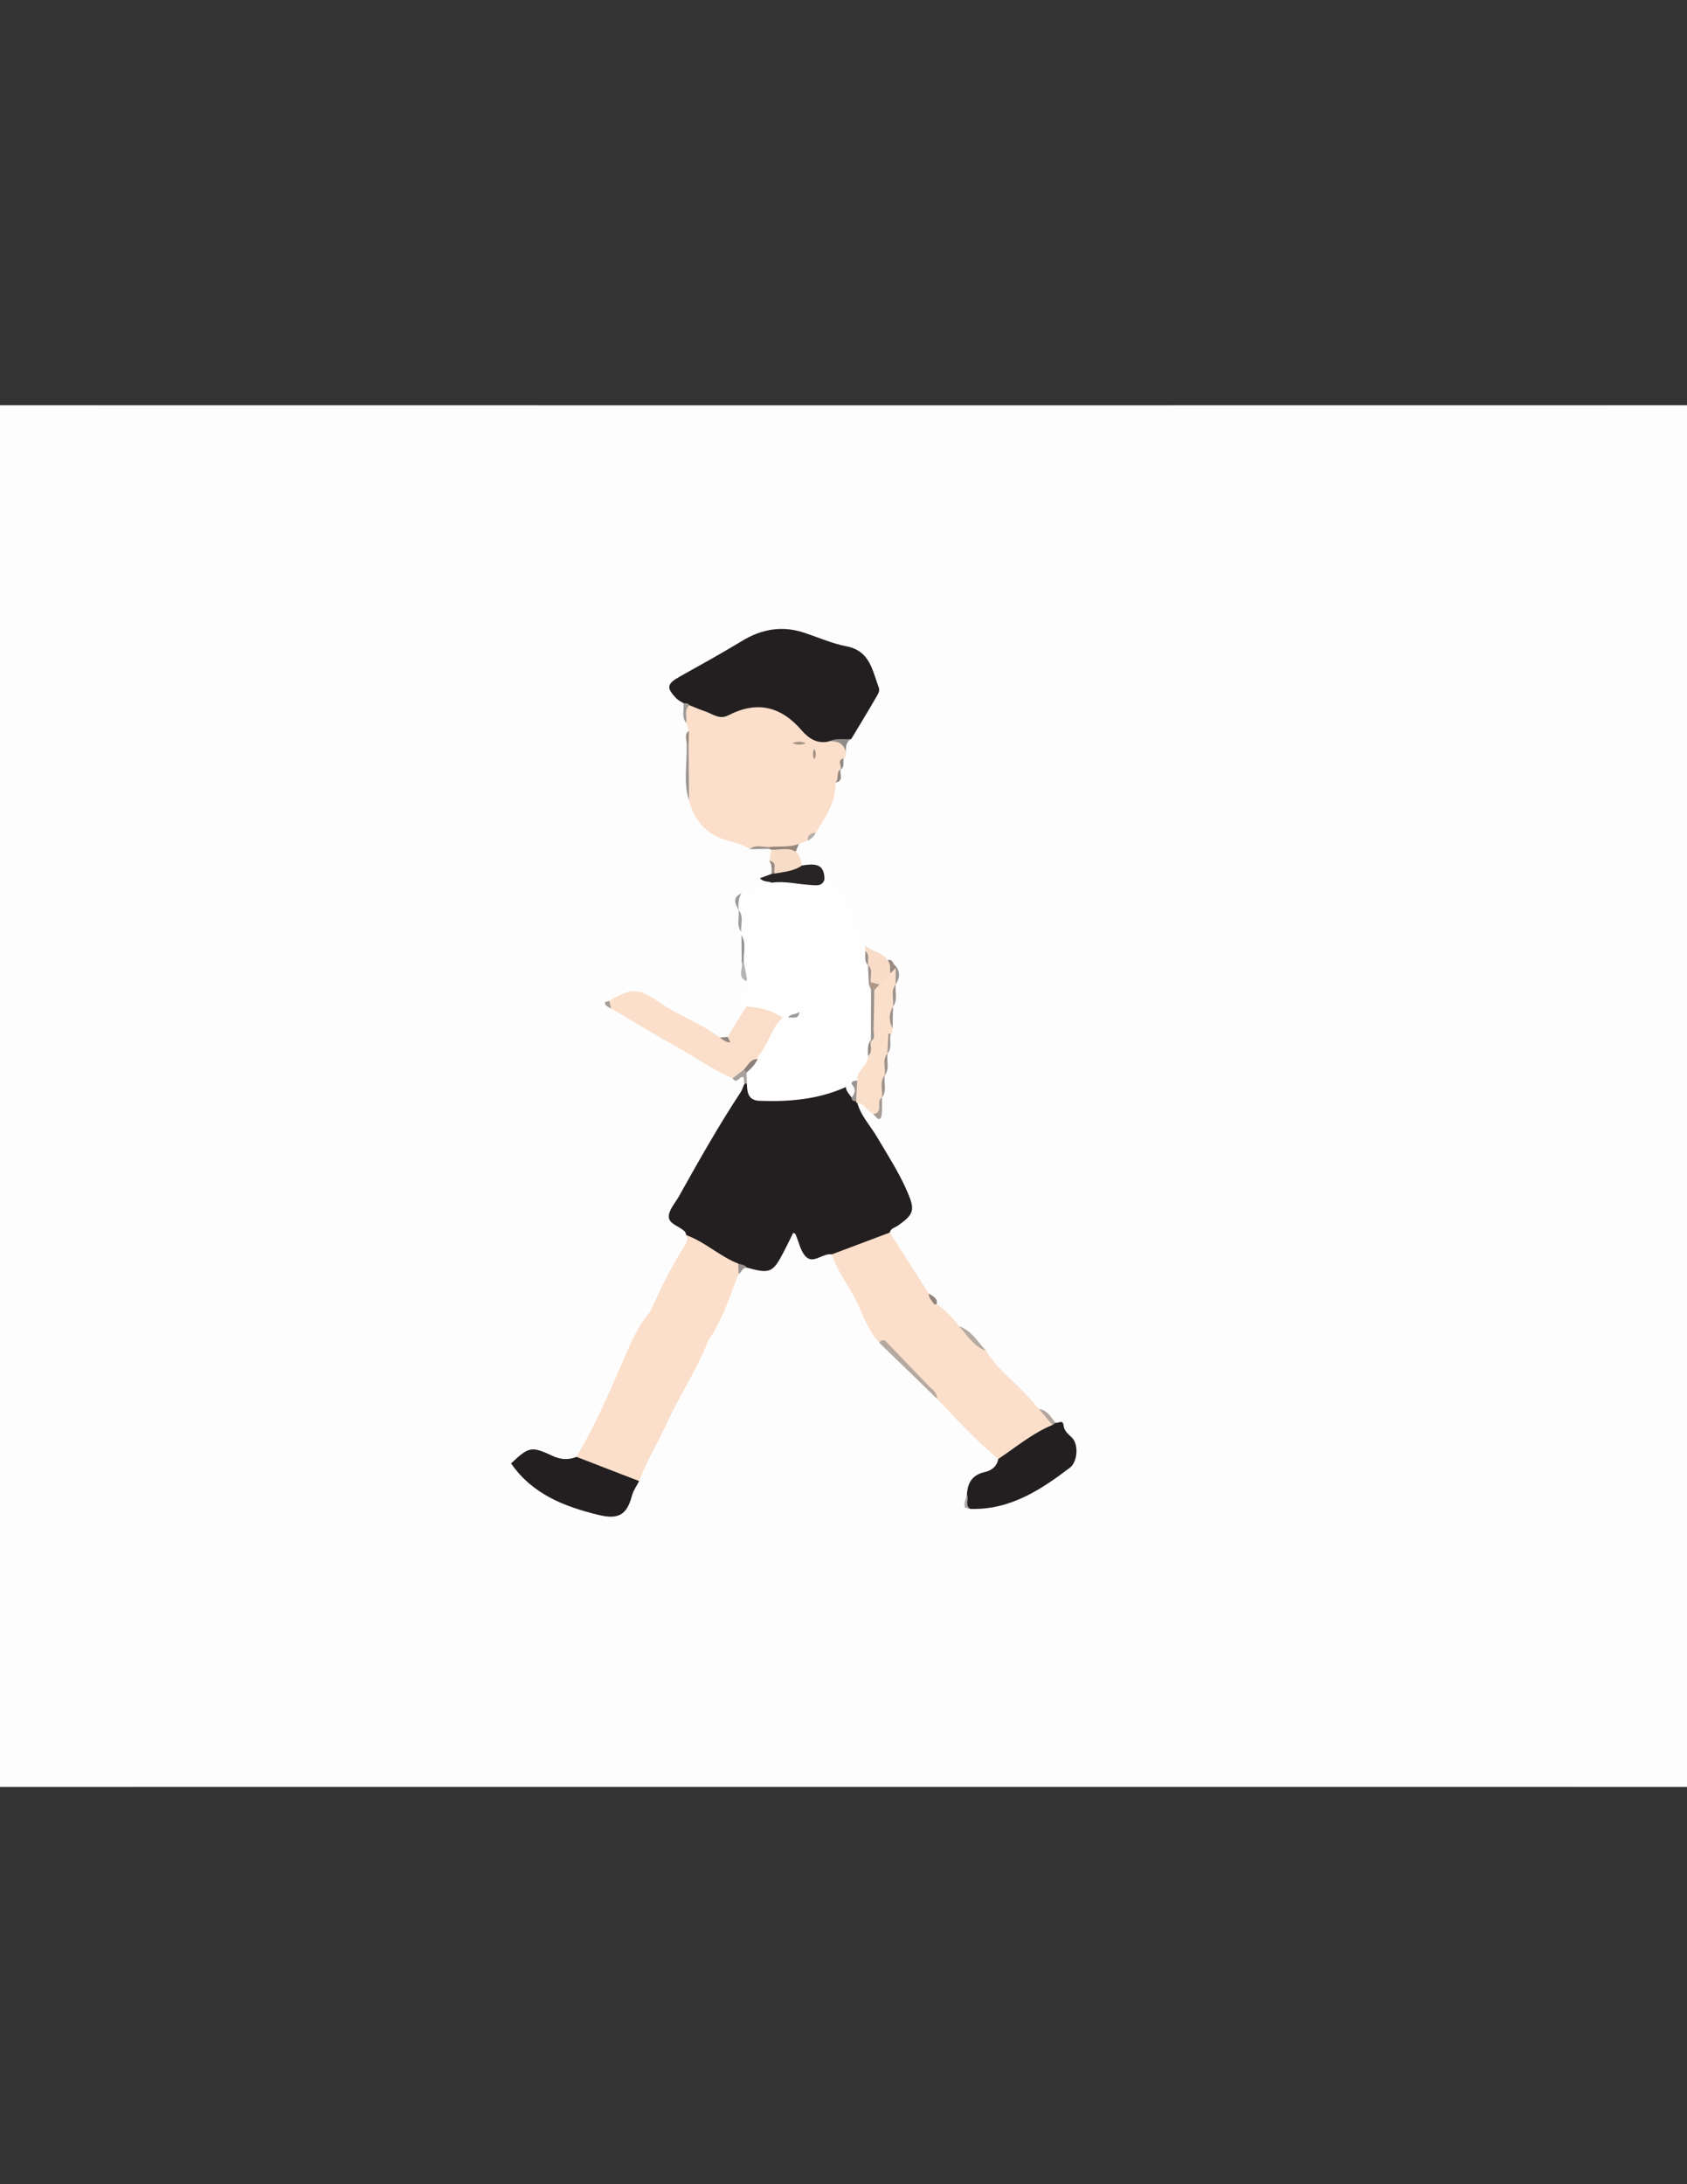 <?xml version="1.0" encoding="utf-8"?>
<!-- Generator: Adobe Illustrator 17.0.0, SVG Export Plug-In . SVG Version: 6.00 Build 0)  -->
<!DOCTYPE svg PUBLIC "-//W3C//DTD SVG 1.1//EN" "http://www.w3.org/Graphics/SVG/1.1/DTD/svg11.dtd">
<svg version="1.1" id="Layer_1" xmlns="http://www.w3.org/2000/svg" xmlns:xlink="http://www.w3.org/1999/xlink" x="0px" y="0px"
	 width="612px" height="792px" viewBox="0 0 612 792" enable-background="new 0 0 612 792" xml:space="preserve">
<rect x="0" y="0" width="612" height="792" fill="#333333" stroke="none"/>
<path fill="#FDFDFD" d="M307.551,647.937c-169.284,0-338.569-0.02-507.853,0.118c-4.162,0.003-4.805-0.971-4.802-4.918
	c0.122-163.953,0.118-327.905,0.014-491.858c-0.002-3.521,0.618-4.383,4.308-4.382c338.736,0.11,677.471,0.111,1016.206,0.001
	c3.868-0.001,4.538,0.994,4.536,4.651c-0.102,163.952-0.102,327.905-0.001,491.857c0.002,3.672-0.73,4.632-4.555,4.629
	C646.12,647.922,476.835,647.937,307.551,647.937z"/>
<path fill="#231F20" d="M311.022,399.969c1.327,4.683,4.701,8.196,7.103,12.258c3.861,6.531,8.002,12.898,11.025,19.886
	c2.905,6.715,2.436,8.201-3.507,12.362c-1.021,0.715-2.553,0.897-2.862,2.46c-6.401,4.236-13.386,6.92-21.011,7.902
	c-3.255-0.532-6.551,3.449-9.24,1.005c-2.121-1.927-2.703-5.545-3.982-8.406c-0.045-0.1-0.24-0.133-0.785-0.413
	c-1.138,2.287-2.249,4.601-3.431,6.879c-3.941,7.596-5.002,8.05-13.229,5.784c-1.334-0.399-2.776-0.15-4.094-0.662
	c-6.396-3.076-12.64-6.403-18.011-11.14c-0.19-0.45-0.271-1.005-0.588-1.331c-1.893-1.95-5.818-2.684-5.785-5.433
	c0.03-2.49,2.355-4.972,3.727-7.424c7.109-12.702,14.247-25.386,22.272-37.546c0.617-0.934,0.941-2.061,1.402-3.098
	c0.48-0.368,0.928-0.332,1.344,0.105c1.671,4.418,5.345,4.907,9.35,4.775c8.652-0.284,17.143-1.494,25.344-4.378
	c1.959,0.205,2.449,1.996,3.473,3.212c0.518,0.701,1.136,1.326,1.656,2.03C311.376,399.221,311.318,399.613,311.022,399.969z"/>
<path fill="#FEFEFE" d="M306.849,394.164c-9.985,4.504-20.54,5.393-31.314,4.994c-4.206-0.156-4.467-3.091-4.593-6.195
	c-0.886-1.022-0.261-2.365-0.74-3.472c0.252-2.525,2.661-3.816,3.445-6.04c0.18-0.438,0.399-0.854,0.635-1.263
	c2.011-3.325,3.863-6.741,5.774-10.122c0.881-1.559,1.698-3.156,3.509-3.86c0.637-0.227,1.3-0.335,1.97-0.383
	c1.434-0.058,2.91-0.031,3.567-1.725c2.839-5.286,4.653-11.041,7.591-16.268c1.246-2.216,1.156-4.095-1.118-5.587
	c-3.198-2.099-6.226-4.438-9.341-6.654c-1.787-1.272-2.711-1.018-3.845,0.932c-2.588,4.449-5.204,8.881-7.772,13.342
	c-0.823,1.43-1.405,4.043-4.23,2.795c-0.712-1.947-1.034-3.952-0.93-6.024c-0.271-3.176,0.581-6.407-0.479-9.542
	c-0.019-0.393-0.037-0.786-0.056-1.179c-1.286-2.544,0.41-5.466-1.012-7.993l0.066,0.119c-0.733-2.194-1.308-4.363,0.984-6.067
	c3.66-1.302,7.32-2.604,10.98-3.906c2.339-2.226,5.257-1.657,7.916-1.279c3.763,0.535,7.472,0.66,11.223,0.193
	c4.963-1.045,6.707,2.809,8.154,6.045c2.582,5.773,4.497,11.845,6.691,17.791c0.436,0.567,0.634,1.243,0.881,1.898
	c0.46,1.565,0.228,3.244,0.798,4.794c0.152,0.458,0.259,0.922,0.347,1.395c0.311,1.946,0.162,3.926,0.484,5.872
	c0.298,1.016,0.599,2.026,0.735,3.08c0.185,5.292,0.325,10.581-0.064,15.862c-0.623,2.373-1.228,4.757-1.32,7.232
	c-0.125,3.608-2.862,6.008-4.198,9.06c-0.574,0.613-1.266,1.088-1.929,1.596C308.837,394.359,307.817,394.128,306.849,394.164z"/>
<path fill="#FBDFCA" d="M293.06,304.828c-1.076,0.392-2.151,0.784-3.227,1.177c-3.157,2.985-6.777,2.668-10.518,1.479
	c-2.444,0.187-4.939-0.5-7.344,0.416c-2.808-2.006-6.315-2.427-9.418-3.527c-7.137-2.529-10.8-7.344-12.599-14.205
	c-1.094-6.54-0.209-13.13-0.496-19.689c0.193-1.827-0.449-3.726,0.469-5.492c-0.327-0.962-0.654-1.925-0.981-2.887
	c-0.727-2.141-0.902-4.269,0.157-6.364c1.796-1.068,3.66-0.562,5.216,0.289c5.068,2.772,10.196,2.66,15.26,0.398
	c6.566-2.933,12.075-1.853,17.034,3.354c1.686,1.77,3.893,3.077,5.741,4.716c2.633,2.335,5.53,3.539,9.052,3.146
	c4.048-0.491,5.315,1.861,5.47,5.347c0.094,0.805-0.094,1.5-0.776,2.004c-1.515,1.023,0.006,2.925-1.172,4.046l0.044-0.086
	c-1.339,1.32,0.469,3.892-1.907,4.799c0.28,7.09-3.668,12.525-7.103,18.162C294.832,302.722,293.689,303.52,293.06,304.828z"/>
<path fill="#231F20" d="M300.826,268.806c-4.329,1.126-7.556-1.115-10.048-4.015c-7.562-8.8-16.309-10.717-26.619-5.385
	c-3.223,1.667-5.729-0.628-8.473-1.516c-1.889-0.612-3.71-1.435-5.561-2.164c-0.737-0.216-1.625,0.012-2.18-0.739
	c-0.824-0.536-1.776-0.945-2.451-1.628c-3.918-3.961-3.613-5.392,1.262-8.114c7.517-4.196,15.063-8.356,22.416-12.828
	c7.254-4.412,14.735-5.644,22.825-2.915c5.017,1.692,9.949,3.868,15.105,4.86c8.527,1.64,9.347,8.751,11.684,14.902
	c0.526,1.385-0.402,2.63-1.037,3.728c-2.897,5.011-5.921,9.948-8.9,14.911C306.323,269.521,303.408,267.688,300.826,268.806z"/>
<path fill="#FBDFCA" d="M362.149,529.032c-8.03-6.636-15.026-14.323-22.211-21.819c-4.458-6.156-10.509-10.796-15.572-16.373
	c-1.405-1.548-3.423-2.618-3.97-4.872c1.428-3.513,4.97-4.649,7.689-6.651c3.314-2.439,7.044-4.279,10.48-6.567
	c0.465-0.178,0.899-0.118,1.302,0.173c3.15,2.189,5.776,4.908,8.068,7.966c3.619,2.584,6.111,6.406,9.799,8.914
	c3.853,6.492,10.015,10.872,14.964,16.362c1.424,1.58,2.829,3.178,4.243,4.767c1.89,1.947,5.012,2.899,5.095,6.309
	c-5.592,3.759-11.524,7.015-16.753,11.32C364.396,529.291,363.344,529.896,362.149,529.032z"/>
<path fill="#FBDFCA" d="M209.124,528.261c6.911-11.566,12.149-23.912,17.51-36.244c2.435-5.601,4.931-11.473,9.144-16.211
	c3.467-0.822,5.838,1.99,8.863,2.735c3.345,0.824,6.308,2.849,9.635,3.935c1.44,0.47,3.231,1.262,2.691,3.521
	c-4.12,10.659-10.582,20.145-15.28,30.519c-3.13,6.91-7.217,13.366-9.83,20.528c-0.738,0.46-1.577,0.688-2.356,0.329
	c-5.852-2.698-11.923-4.79-18.071-6.687C210.274,530.33,209.528,529.417,209.124,528.261z"/>
<path fill="#FBDFCA" d="M338.915,473.041c-3.746,4.636-9.771,6.044-14.06,9.925c-1.213,1.098-2.608,1.994-3.92,2.983
	c-0.402,0.815-1.409,0.416-1.943,0.968c-3.695-4.027-5.655-9.198-7.791-13.96c-2.809-6.261-7.352-11.548-9.432-18.119
	c7.004-2.634,14.007-5.268,21.011-7.902c4.722,7.374,9.445,14.748,14.167,22.122C337.402,470.484,339.666,471.018,338.915,473.041z"
	/>
<path fill="#FBDFCA" d="M256.967,485.998c-2.634-4.208-7.762-3.807-11.552-5.912c-2.937-1.631-6.379-2.926-9.636-4.279
	c3.623-7.835,7.246-15.674,11.887-22.977c0.993-1.563,2.206-2.937,1.332-4.946c6.811,2.451,12.094,7.689,18.815,10.304
	c1.087,1.224,0.82,2.497,0.135,3.784C264.65,470.146,262.136,478.679,256.967,485.998z"/>
<path fill="#231F20" d="M362.149,529.032c6.431-4.294,12.395-9.33,19.639-12.329c0.442-0.175,0.564-0.804,1.133-0.798
	c0.972,0.36,2.683-1.462,2.939,1.099c0.197,1.972,1.826,3.079,3.094,4.383c2.407,2.476,1.969,8.69-0.849,10.832
	c-10.717,8.146-21.835,15.363-36.108,14.918c-2.903-1.172-1.238-3.399-1.211-5.247c0.207-4.195,1.937-7.089,6.355-8.083
	C359.629,533.248,361.633,531.832,362.149,529.032z"/>
<path fill="#231F20" d="M209.124,528.261c7.578,2.928,15.156,5.856,22.733,8.783c-0.887,1.758-2.115,3.428-2.601,5.291
	c-1.842,7.049-4.987,8.723-12.143,6.981c-12.499-3.042-24.032-7.565-31.711-18.678c6.607-6.195,7.351-6.274,15.267-2.635
	C203.368,529.244,206.266,529.486,209.124,528.261z"/>
<path fill="#FEFEFE" d="M285.926,368.976c-0.665-0.002-1.33-0.004-1.995-0.006c-4.609-0.644-9.031-1.908-13.201-4.001
	c-3.634,0.007-4.275-1.591-2.482-4.561c0.913-1.513,1.748-3.074,2.618-4.613c-0.241-0.314-0.202-0.588,0.118-0.822
	c4.367-5.587,7.204-12.104,10.884-18.11c1.308-2.134,2.169-2.585,3.972-0.936c0.118,0.108,0.309,0.132,0.442,0.228
	c4.025,2.911,9.221,5.057,11.768,8.94c3.085,4.702-2.99,8.597-4.176,13.182c-0.777,3.001-2.57,5.739-3.908,8.595
	C289.28,368.843,287.155,368.05,285.926,368.976z"/>
<path fill="#FBDFCA" d="M275.022,382.988c-0.058,0.355-0.116,0.71-0.174,1.065c-1.92,1.114-3.224,2.885-4.73,4.442
	c-1.454,0.81-2.089,3.048-4.329,2.484c-6.858-2.876-12.902-7.216-19.35-10.828c-8.333-4.669-16.502-9.63-24.742-14.466
	c-0.211-0.919-1.591-1.552-0.671-2.747c7.986-4.891,10.636-4.65,18.253,0.568c6.951,4.762,15.07,7.579,21.82,12.725
	c1.449,0.5,2.978,0.65,4.46,1.013C268.761,379.077,272.215,380.501,275.022,382.988z"/>
<path fill="#FADFCA" d="M310.947,391.793c-0.235-3.655,4.011-5.308,3.967-8.878c0.966-1.687,0.032-3.741,1.048-5.42
	c1.048-5.73,0.215-11.512,0.486-17.259c0.016-1.365,0.613-2.492,1.447-3.521c1.374-1.703,2.89-3.279,4.481-4.79
	c0.961-0.507,1.818-2.118,3.016-0.312c-0.156,1.81,0.499,3.688-0.47,5.426l0.057-0.119c-1.464,2.556,0.301,5.534-1.059,8.103
	l0.053-0.097c-0.966,2.627-0.73,5.278-0.159,7.935c0.134,0.832-0.011,1.57-0.712,2.122c-1.725,2.128,0.225,4.871-1.182,7.052
	l0.06-0.119c-1.467,2.561,0.301,5.544-1.061,8.118l0.06-0.121c-1.463,2.555,0.3,5.532-1.058,8.101l0.059-0.096
	c-1.089,1.439-0.337,3.11-0.58,4.657c-0.255,1.631-0.959,2.343-2.581,1.384c-2.212-0.925-3.03-3.874-5.797-3.993
	c-0.358-0.069-0.505-0.283-0.442-0.642C309.576,396.761,309.21,394.226,310.947,391.793z"/>
<path fill="#FADEC9" d="M275.022,382.988c-3.641-1.093-6.873-3.007-10.06-5.011c-0.543-0.555-1.638-0.83-1.002-1.981
	c2.258-3.675,4.515-7.351,6.772-11.026c4.719,0.276,9.188,1.384,13.2,4c-3.287,2.965-4.543,7.215-6.7,10.879
	C276.562,380.984,275.828,381.99,275.022,382.988z"/>
<path fill="#282425" d="M299.078,318.981c-0.908,2.547-3.029,2.022-4.949,1.921c-4.732-0.248-9.403-1.519-14.19-0.835
	c-1.315-0.601-2.986-0.189-4.278-1.602c1.483-0.555,2.844-1.064,4.204-1.573c0.39-0.3,0.786-0.593,1.186-0.88
	c3.216-1.124,6.418-2.314,9.911-2.187C295.158,313.199,299.21,312.797,299.078,318.981z"/>
<path fill="#F7DCC8" d="M290.963,313.825c-2.967,2.077-6.479,2.316-9.88,2.929c-1.481-1.181,0.367-3.813-2.007-4.606
	c0.271-1.343,0.542-2.686,0.814-4.03c2.997-0.721,6.017-1.723,8.758,0.712C290.378,310.05,290.384,312.07,290.963,313.825z"/>
<path fill="#F8DCC8" d="M322.942,352.969c-1.293,1.335-2.587,2.67-3.88,4.005c-1.675,0.384-3.193,0.446-3.601-1.762
	c-0.279-1.751,0.568-3.622-0.569-5.28l0.053,0.102c-1.188-1.567,0.236-3.666-1.059-5.211c0.012-0.668,0.025-1.335,0.037-2.005
	c2.413,2.237,6.134,2.499,8.124,5.376C324.101,349.457,323.748,351.171,322.942,352.969z"/>
<path fill="#B6A9A1" d="M318.993,486.916c0.335-0.95,1.151-0.935,1.943-0.967c5.283,5.481,10.585,10.944,15.835,16.457
	c1.33,1.397,3.263,2.448,3.167,4.806C332.956,500.447,325.974,493.682,318.993,486.916z"/>
<path fill="#999592" d="M249.794,269.97c0.053,6.732,0.106,13.463,0.16,20.196c-2.149-6.653-0.615-13.462-0.851-20.196
	C249.333,269.97,249.564,269.97,249.794,269.97z"/>
<path fill="#B6ABA3" d="M357.734,489.804c-4.55-1.559-6.799-5.649-9.799-8.914C352.47,482.466,354.695,486.582,357.734,489.804z"/>
<path fill="#95857A" d="M288.647,308.83c-2.801-1.694-5.83-0.573-8.758-0.712c-0.311-0.102-0.621-0.207-0.93-0.316
	c0.001-0.217,0.002-0.433,0.003-0.65c3.618-0.43,7.356,0.271,10.87-1.148C289.438,306.947,289.043,307.888,288.647,308.83z"/>
<path fill="#918B87" d="M300.826,268.806c2.558-1.33,5.361-0.491,8.023-0.904c-2.026,1.162-2.051,3.101-1.972,5.081
	C306.251,269.576,303.938,268.612,300.826,268.806z"/>
<path fill="#A8A19D" d="M265.789,390.979c1.347-1.039,2.693-2.079,4.04-3.118c0.649,0.053,0.743,0.635,1.007,1.055
	c0.035,1.349,0.07,2.698,0.105,4.047c0,0-0.465-0.031-0.465-0.031s-0.45,0.121-0.45,0.121c-0.377-1.085,0.581-4.138-2.302-1.516
	C266.973,392.221,266.248,391.823,265.789,390.979z"/>
<path fill="#A69C96" d="M316.819,403.962c3.969-0.487,0.685-4.771,3.161-6.04c-0.007,1.831,0.101,3.671-0.045,5.491
	C319.618,407.353,318.174,405.554,316.819,403.962z"/>
<path fill="#B1A59D" d="M382.921,515.905c-0.378,0.266-0.755,0.532-1.133,0.798c-1.616-1.924-3.231-3.847-4.847-5.771
	C380.011,511.295,381.212,513.905,382.921,515.905z"/>
<path fill="#B5B4B4" d="M270.984,354.974c-0.121,0.263-0.16,0.539-0.118,0.823c-3.589-1.514-1.224-4.577-1.792-6.877
	c0.27-0.402,0.53-0.396,0.782,0.017C270.233,350.95,270.609,352.962,270.984,354.974z"/>
<path fill="#969595" d="M269.857,348.938l-0.392,0.01c0,0-0.391-0.027-0.391-0.027c-0.032-3.276-0.065-6.553-0.097-9.829
	C270.949,342.224,269.561,345.656,269.857,348.938z"/>
<path fill="#A19B97" d="M247.943,254.986c0.794,0.047,1.677-0.166,2.18,0.739c-2.108,1.807-0.795,4.247-1.178,6.374
	C247.103,259.941,248.256,257.36,247.943,254.986z"/>
<path fill="#A0958F" d="M321.92,382.038c0.117-2.386,0.232-4.772,0.368-7.156c0.003-0.05,0.26-0.136,0.385-0.116
	c0.151,0.024,0.286,0.143,0.429,0.22C322.51,377.303,323.789,379.934,321.92,382.038z"/>
<path fill="#9C938D" d="M320.919,390.038c0.532-2.683-1.073-5.645,1.061-8.118C321.53,384.613,322.869,387.54,320.919,390.038z"/>
<path fill="#9D938C" d="M319.921,398.018c0.49-2.682-1.025-5.626,1.058-8.101C320.527,392.604,321.894,395.529,319.921,398.018z"/>
<path fill="#9D928C" d="M323.92,365.025c0.504-2.681-1.04-5.63,1.059-8.103C324.53,359.61,325.884,362.534,323.92,365.025z"/>
<path fill="#9F9D9D" d="M267.909,329.92c2.076,2.444,0.678,5.328,1.012,7.993C266.95,335.455,268.38,332.567,267.909,329.92z"/>
<path fill="#9E928C" d="M323.813,372.863c-1.418-2.674-1.411-5.32,0.159-7.935C323.919,367.573,323.866,370.218,323.813,372.863z"/>
<path fill="#9E9794" d="M324.922,357.04c-0.002-2.001-0.004-4.002-0.005-6.003c-0.296-0.171-0.397-0.346-0.305-0.527
	c0.093-0.183,0.188-0.274,0.285-0.274C326.788,352.497,326.336,354.767,324.922,357.04z"/>
<path fill="#988A82" d="M324.896,350.236c-0.004,0.267,0.003,0.534,0.02,0.801c-0.658,0.644-1.316,1.288-1.974,1.932
	c-0.121-1.625,0.296-3.351-0.896-4.775C323.987,347.493,323.825,349.725,324.896,350.236z"/>
<path fill="#9C9A9B" d="M268.959,323.972c-1.154,1.888-1.202,3.955-0.984,6.066C266.806,327.774,265.434,325.476,268.959,323.972z"
	/>
<path fill="#9C928B" d="M278.963,307.153c-0.007,0.217-0.008,0.433-0.003,0.65c-2.329,0.032-4.658,0.065-6.988,0.097
	C274.14,306.142,276.609,307.184,278.963,307.153z"/>
<path fill="#AAA8A9" d="M350.785,541.89c0.836,1.649-0.882,3.888,1.211,5.247C349.438,546.844,349.358,546.495,350.785,541.89z"/>
<path fill="#9A928E" d="M267.947,461.972c-0.045-1.261-0.09-2.523-0.135-3.784c1.149,0.386,2.448,0.441,3.291,1.498
	C269.309,459.422,269.091,461.336,267.947,461.972z"/>
<path fill="#92847D" d="M338.915,473.041c-0.664-1.324-2.115-2.26-1.967-3.985c1.445,0.933,3.265,1.583,2.919,3.867
	C339.54,472.886,339.223,472.925,338.915,473.041z"/>
<path fill="#978A82" d="M279.076,312.148c3.15,0.454,1.3,3.087,2.007,4.606c-0.406,0.046-0.811,0.092-1.217,0.138
	C279.996,315.245,280.08,313.606,279.076,312.148z"/>
<path fill="#948981" d="M303.064,283.747c1.443-1.279,0.07-3.677,1.907-4.799C304.48,280.605,306.34,283.197,303.064,283.747z"/>
<path fill="#98897E" d="M249.794,269.97l-0.346,0.005c0,0-0.346-0.005-0.346-0.005c0.129-1.685-1.06-3.589,0.824-4.984
	C249.883,266.647,249.839,268.309,249.794,269.97z"/>
<path fill="#938780" d="M263.96,375.996c0.334,0.66,0.668,1.321,1.002,1.981c-1.558,0.015-2.681-0.935-3.864-1.747
	C262.052,376.152,263.006,376.074,263.96,375.996z"/>
<path fill="#A79D98" d="M221.026,362.938c0.224,0.917,0.448,1.833,0.672,2.749c-0.94-0.574-2.232-0.828-2.279-2.214
	C219.414,363.313,220.465,363.117,221.026,362.938z"/>
<path fill="#B5AEA8" d="M293.06,304.828c-0.184-2.117,1.124-2.749,2.9-2.918C295.382,303.268,294.338,304.164,293.06,304.828z"/>
<path fill="#938A83" d="M304.928,279.033c0.64-1.276-1.556-3.374,1.172-4.045C305.627,276.313,306.649,278.07,304.928,279.033z"/>
<path fill="#FCFCFC" d="M306.849,394.164c0.173-1.323,1.674-0.142,2.048-1.086c2.21,1.634,2.615,3.274,0.014,4.922
	C308.196,396.736,306.923,395.772,306.849,394.164z"/>
<path fill="#9B9592" d="M308.911,398c1.491-1.645,1.633-3.286-0.014-4.922c0.118-1.331,1.22-1.09,2.051-1.284
	c-0.122,2.51-0.245,5.021-0.367,7.533C309.693,399.3,308.952,399.09,308.911,398z"/>
<path fill="#98928F" d="M317.155,359.034c-0.072,4.733-0.079,9.469-0.253,14.198c-0.055,1.495,0.863,3.321-1.042,4.413
	c0.032-0.196,0.064-0.392,0.096-0.588c0.011-6.028,0.023-12.057,0.034-18.085C316.395,358.686,316.784,358.691,317.155,359.034z"/>
<path fill="#8B807A" d="M270.836,388.916c-0.336-0.351-0.671-0.703-1.007-1.054c1.553-1.427,2.27-3.958,5.02-3.809
	C273.917,386.009,272.452,387.525,270.836,388.916z"/>
<path fill="#AB988B" d="M317.155,359.034c-0.388-0.02-0.777-0.041-1.165-0.061c-0.262-0.69-0.523-1.38-0.785-2.07
	c0.067-0.384,0.286-0.639,0.656-0.763c1.066,0.278,2.133,0.557,3.2,0.835C318.427,357.661,317.791,358.348,317.155,359.034z"/>
<path fill="#958C87" d="M315.956,377.058c-0.026,0.199-0.057,0.397-0.095,0.591c-0.201,1.774,0.791,3.765-0.946,5.266
	C314.907,380.9,314.506,378.814,315.956,377.058z"/>
<path fill="#9C908A" d="M315.861,356.14c-0.219,0.254-0.438,0.509-0.656,0.763c-0.104-2.324-0.209-4.647-0.313-6.97
	C316.865,351.744,315.58,354.064,315.861,356.14z"/>
<path fill="#9C9A9A" d="M285.926,368.976c0.888-1.583,2.936-0.935,4.041-2.103C289.814,369.869,287.506,368.724,285.926,368.976z"/>
<path fill="#9B908A" d="M313.886,344.823c1.803,1.442,0.743,3.467,1.059,5.211C313.33,348.553,314.076,346.593,313.886,344.823z"/>
<path fill="#A69486" d="M292.361,269.518c-1.715,0.646-3.215,0.716-4.912-0.067C289.164,268.83,290.665,268.712,292.361,269.518z"/>
<path fill="#A69386" d="M295.408,271.509c0.738,1.312,0.755,2.534,0.023,3.852C294.723,274.051,294.715,272.829,295.408,271.509z"/>
</svg>
